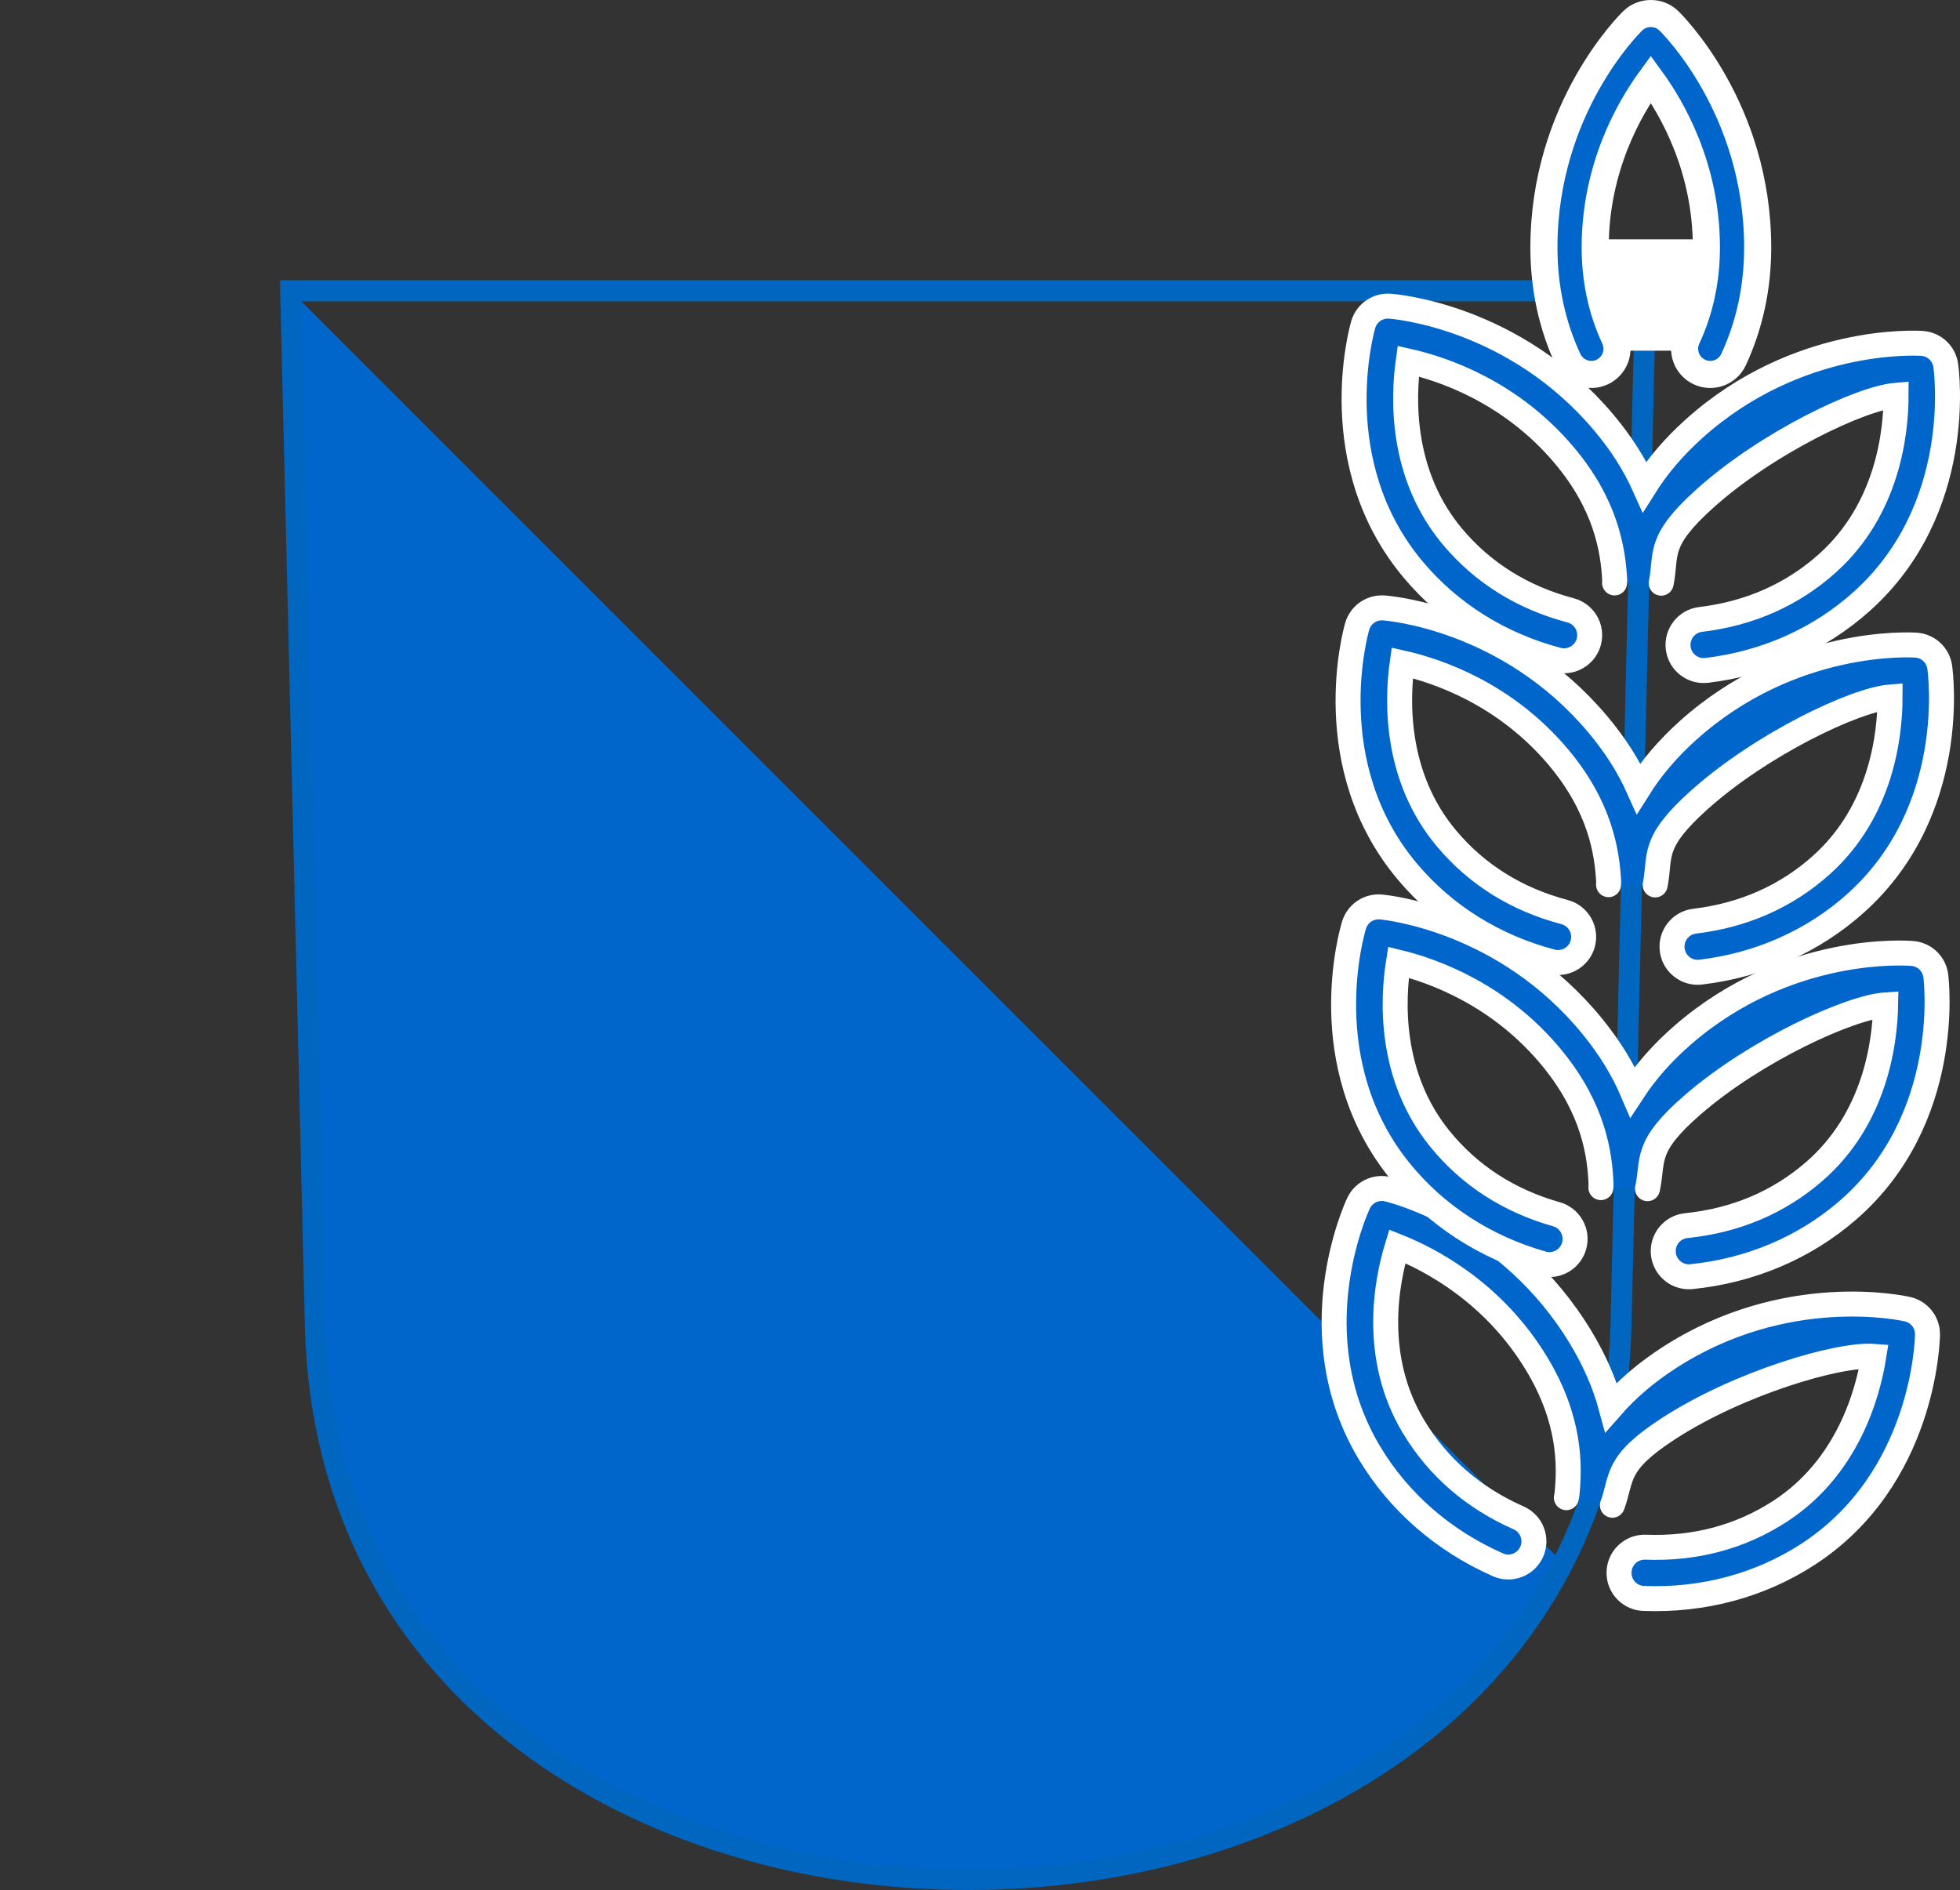 <?xml version="1.0" encoding="utf-8"?>
<!-- Generator: Adobe Illustrator 15.1.0, SVG Export Plug-In . SVG Version: 6.00 Build 0)  -->
<!DOCTYPE svg PUBLIC "-//W3C//DTD SVG 1.1//EN" "http://www.w3.org/Graphics/SVG/1.1/DTD/svg11.dtd">
<svg version="1.1" xmlns="http://www.w3.org/2000/svg" xmlns:xlink="http://www.w3.org/1999/xlink" x="0px" y="0px"
	 width="651.342px" height="628.16px" viewBox="-113.246 22.951 651.342 628.16"
	 enable-background="new -113.246 22.951 651.342 628.16" xml:space="preserve">
<rect x="-113.246" y="22.951" width="651.342" height="628.16" fill="#333333" stroke="none"/>
<g id="Ebene_2">
	<g>
		<path display="none" fill="#FFFFFF" stroke="#000000" stroke-width="16" d="M-16.629,119.605l8.186,343.846
			c5.848,245.548,428.03,245.548,433.879,0l8.174-343.846H-16.629z"/>
		<path fill="#0066CC" d="M-16.61,119.609l8.162,343.865c5.132,215.606,331.167,241.895,414.668,78.962L-16.61,119.609z"/>
		<path fill="none" stroke="#0066BF" stroke-width="7" d="M-16.629,119.605l8.186,343.846c5.848,245.548,428.03,245.548,433.879,0
			l8.174-343.846H-16.629z"/>
	</g>
</g>
<g id="Ebene_5">
	<rect x="418.525" y="102.5" fill="#FFFFFF" width="39.975" height="37"/>
</g>
<g id="Ebene_1">
	<g>
		<path fill="#0066CC" stroke="#FFFFFF" stroke-width="8.3" stroke-linecap="round" stroke-miterlimit="7" d="M438.796,216.773
			c0.01-0.036,0.023-0.065,0.025-0.096c1.896-9.659-1.49-13.678,14.508-28.044c20.664-18.566,51.832-33.371,63.529-34.319
			c-0.014,12.464-2.75,37.812-22.77,55.793c-11.637,10.456-25.832,16.759-42.193,18.718c-4.668,0.563-8.007,4.802-7.445,9.479
			c0.498,4.127,3.863,7.209,7.855,7.489c0.531,0.037,1.072,0.025,1.625-0.04c19.629-2.357,37.455-10.295,51.553-22.966
			c34.26-30.782,28.148-76.48,27.871-78.414c-0.568-3.971-3.836-7.009-7.838-7.29l-0.008,0c-1.678-0.117-41.465-2.487-75.824,28.379
			c-6.678,6.006-12.097,12.356-16.41,19.214c-3.318-7.404-7.795-14.435-13.578-21.311c-29.729-35.349-69.459-38.539-71.133-38.655
			h-0.012c-3.997-0.279-7.656,2.274-8.776,6.128c-0.548,1.875-12.956,46.278,16.69,81.528c12.2,14.51,28.75,24.857,47.86,29.917
			c0.536,0.142,1.069,0.229,1.601,0.266c3.993,0.279,7.755-2.305,8.822-6.322c1.202-4.554-1.508-9.216-6.059-10.423
			c-15.93-4.218-29.109-12.435-39.182-24.409c-17.314-20.59-16.508-46.074-14.772-58.419c11.452,2.574,34.036,10.097,51.917,31.366
			c13.839,16.459,16.146,31.43,16.68,41.258c-0.003,0.031-0.027,1.062-0.028,1.092"/>
		<g>
			<path fill="#0066CC" stroke="#FFFFFF" stroke-width="8.3" stroke-linecap="round" stroke-miterlimit="7" d="M436.796,317.061
				c0.01-0.036,0.023-0.065,0.025-0.096c1.896-9.659-1.49-13.678,14.508-28.044c20.664-18.566,51.832-33.371,63.529-34.32
				c-0.014,12.464-2.75,37.812-22.77,55.793c-11.637,10.456-25.832,16.759-42.193,18.718c-4.668,0.563-8.007,4.802-7.445,9.479
				c0.498,4.127,3.863,7.209,7.855,7.489c0.531,0.037,1.072,0.025,1.625-0.04c19.629-2.357,37.455-10.295,51.553-22.966
				c34.26-30.782,28.148-76.48,27.871-78.414c-0.568-3.972-3.836-7.01-7.838-7.29l-0.008-0.001
				c-1.678-0.117-41.465-2.487-75.824,28.379c-6.678,6.006-12.097,12.356-16.41,19.214c-3.318-7.404-7.795-14.435-13.578-21.311
				c-29.729-35.349-69.459-38.539-71.133-38.656h-0.012c-3.997-0.279-7.656,2.274-8.776,6.128
				c-0.548,1.876-12.956,46.279,16.69,81.529c12.2,14.51,28.75,24.857,47.86,29.917c0.536,0.142,1.069,0.229,1.601,0.266
				c3.993,0.279,7.755-2.305,8.822-6.322c1.202-4.554-1.508-9.216-6.059-10.423c-15.93-4.218-29.109-12.435-39.182-24.409
				c-17.314-20.59-16.508-46.074-14.772-58.419c11.452,2.573,34.036,10.097,51.917,31.366c13.839,16.459,16.146,31.43,16.68,41.258
				c-0.003,0.031-0.027,1.062-0.028,1.092"/>
		</g>
		<g>
			<path fill="#0066CC" stroke="#FFFFFF" stroke-width="8.3" stroke-linecap="round" stroke-miterlimit="7" d="M422.576,523.219
				c0.014-0.034,0.033-0.061,0.039-0.092c3.387-9.246,0.667-13.744,18.715-25.431c23.313-15.104,56.414-24.85,68.117-23.959
				c-1.965,12.311-8.632,36.919-31.219,51.546c-13.128,8.506-28.133,12.511-44.601,11.887c-4.7-0.175-8.66,3.488-8.839,8.201
				c-0.152,4.152,2.689,7.721,6.59,8.62c0.52,0.119,1.055,0.193,1.611,0.216c19.757,0.743,38.604-4.308,54.51-14.617
				c38.651-25.043,39.766-71.136,39.797-73.088c0.057-4.01-2.692-7.522-6.605-8.429h-0.008c-1.637-0.378-40.563-8.94-79.324,16.171
				c-7.537,4.886-13.885,10.309-19.217,16.409c-2.121-7.835-5.441-15.48-10.078-23.173c-23.832-39.563-62.575-48.929-64.211-49.309
				l-0.012-0.002c-3.902-0.9-7.916,1.048-9.624,4.682c-0.838,1.766-20.037,43.681,3.731,83.137
				c9.777,16.238,24.508,29.048,42.59,37.034c0.508,0.224,1.02,0.392,1.537,0.513c3.9,0.898,8.021-1.062,9.703-4.866
				c1.901-4.308-0.049-9.335-4.353-11.24c-15.076-6.659-26.806-16.837-34.877-30.236c-13.886-23.048-9.103-48.091-5.456-60.015
				c10.909,4.336,32.037,15.299,46.371,39.105c11.098,18.417,11.028,33.567,10.02,43.356c-0.008,0.026-0.193,1.043-0.199,1.074"/>
		</g>
		<g>
			<path fill="#0066CC" stroke="#FFFFFF" stroke-width="8.3" stroke-linecap="round" stroke-miterlimit="7" d="M434.244,418.015
				c0.012-0.036,0.025-0.064,0.027-0.096c2.065-9.625-1.25-13.702,14.996-27.787c20.984-18.204,52.406-32.462,64.118-33.207
				c-0.231,12.462-3.409,37.76-23.739,55.387c-11.817,10.252-26.121,16.307-42.514,17.98c-4.678,0.481-8.09,4.661-7.609,9.347
				c0.426,4.136,3.736,7.276,7.723,7.626c0.531,0.046,1.072,0.044,1.626-0.012c19.667-2.016,37.629-9.64,51.945-22.062
				c34.792-30.18,29.479-75.978,29.236-77.917c-0.499-3.98-3.714-7.075-7.71-7.426l-0.008-0.001
				c-1.676-0.146-41.416-3.21-76.309,27.052c-6.781,5.888-12.31,12.143-16.742,18.926c-3.189-7.461-7.541-14.569-13.205-21.546
				c-29.107-35.862-68.775-39.744-70.446-39.891h-0.012c-3.992-0.35-7.694,2.141-8.882,5.974
				c-0.581,1.865-13.762,46.046,15.264,81.808c11.945,14.721,28.312,25.355,47.332,30.749c0.533,0.151,1.064,0.247,1.596,0.294
				c3.987,0.348,7.793-2.17,8.931-6.168c1.282-4.533-1.347-9.242-5.876-10.528c-15.854-4.495-28.887-12.94-38.75-25.088
				c-16.951-20.891-15.7-46.357-13.75-58.669c11.406,2.773,33.854,10.689,51.362,32.268c13.549,16.699,15.595,31.707,15.956,41.544
				c-0.003,0.03-0.045,1.06-0.047,1.091"/>
		</g>
		<path fill="#0066CC" stroke="#FFFFFF" stroke-width="9" stroke-miterlimit="7" d="M419.179,146.607
			c4.266-1.988,6.12-7.056,4.131-11.328c-4.271-9.198-6.444-19.314-6.444-30.079c0-26.451,11.262-46.108,18.477-55.986
			c7.215,9.884,18.477,29.541,18.477,55.986c0,10.759-2.166,20.881-6.445,30.079c-1.988,4.266-0.135,9.34,4.137,11.328
			c4.266,1.983,9.334,0.129,11.322-4.137c5.332-11.469,8.029-24.002,8.029-37.265c0-46.194-28.354-74.205-29.559-75.374
			c-1.641-1.603-3.789-2.38-5.955-2.38c-2.16,0-4.314,0.777-5.961,2.375c-1.211,1.169-29.565,29.186-29.565,75.374
			c0,13.262,2.698,25.802,8.029,37.265C409.834,146.736,414.906,148.584,419.179,146.607z"/>
	</g>
	<g display="none">
		<path display="inline" d="M-6.864,209.033c0-0.031,0.013-0.061,0.013-0.092c1.218-9.768,4.565-24.541,19.517-39.994
			c19.321-19.97,42.375-25.9,53.979-27.668c0.869,12.436-0.104,37.913-18.812,57.247c-10.882,11.242-24.603,18.519-40.79,21.616
			c-4.621,0.887-7.65,5.349-6.769,9.976c0.783,4.082,4.357,6.922,8.359,6.922c0.532,0,1.071-0.049,1.616-0.153
			c19.418-3.715,36.646-12.882,49.829-26.506c32.031-33.097,22.754-78.256,22.338-80.166c-0.851-3.923-4.321-6.726-8.33-6.726
			h-0.012c-1.677,0-41.53,0.41-73.654,33.599c-6.248,6.457-11.206,13.158-15.03,20.312c-3.825-7.142-8.788-13.855-15.031-20.312
			c-32.124-33.189-71.978-33.599-73.66-33.599h-0.007c-4.014,0-7.484,2.803-8.328,6.726c-0.41,1.909-9.695,47.069,22.332,80.166
			c13.182,13.624,30.41,22.785,49.828,26.506c0.545,0.104,1.084,0.153,1.615,0.153c4.003,0,7.577-2.84,8.36-6.922
			c0.888-4.627-2.147-9.088-6.769-9.976c-16.182-3.097-29.902-10.374-40.783-21.616c-18.715-19.333-19.676-44.811-18.819-57.247
			c11.604,1.763,41.657,18.705,60.979,38.668c14.957,15.447,11.299,19.221,12.517,28.988c0,0.031,0.012,0.062,0.019,0.098"/>
		<path display="inline" d="M-3.706,325.863c0-0.03,0.01-0.062,0.008-0.092c0.706-9.818,3.275-24.747,17.397-40.961
			c18.25-20.954,40.961-28.083,52.456-30.456c1.519,12.373,1.88,37.866-15.791,58.153c-10.278,11.796-23.6,19.781-39.604,23.72
			c-4.567,1.127-7.358,5.742-6.236,10.316c0.995,4.036,4.714,6.685,8.71,6.475c0.532-0.028,1.066-0.105,1.605-0.238
			c19.197-4.726,35.922-14.782,48.373-29.077c30.256-34.728,18.629-79.34,18.113-81.224c-1.056-3.873-4.667-6.491-8.671-6.281
			l-0.012,0c-1.674,0.088-41.451,2.583-71.794,37.408c-5.901,6.775-10.501,13.727-13.947,21.071
			c-4.193-6.933-9.5-13.377-16.074-19.498c-33.816-31.461-73.637-29.786-75.317-29.698l-0.007,0.001
			c-4.007,0.209-7.327,3.192-7.964,7.152c-0.309,1.928-7.218,47.513,26.497,78.887c13.877,12.914,31.562,21.163,51.148,23.862
			c0.549,0.076,1.089,0.095,1.62,0.069c3.999-0.21,7.419-3.233,7.988-7.351c0.643-4.666-2.621-8.963-7.283-9.606
			c-16.322-2.247-30.404-8.795-41.858-19.452c-19.701-18.328-21.994-43.72-21.79-56.184c11.681,1.154,42.58,16.501,62.92,35.424
			c15.745,14.643,12.289,18.604,14.016,28.293c0.002,0.03,0.015,0.062,0.023,0.098"/>
		<path display="inline" d="M-1.183,439.668c-0.001-0.029,0.009-0.062,0.007-0.092c0.534-9.83,2.842-24.801,16.679-41.259
			c17.882-21.27,40.465-28.793,51.917-31.366c1.734,12.344,2.541,37.827-14.773,58.42c-10.071,11.973-23.251,20.189-39.184,24.408
			c-4.547,1.207-7.256,5.869-6.055,10.422c1.065,4.02,4.83,6.602,8.822,6.322c0.531-0.037,1.064-0.123,1.601-0.266
			c19.111-5.061,35.659-15.407,47.858-29.918c29.646-35.25,17.241-79.652,16.693-81.527c-1.123-3.854-4.779-6.408-8.779-6.129
			l-0.012,0.001c-1.672,0.117-41.399,3.306-71.131,38.656c-5.782,6.876-10.26,13.907-13.577,21.31
			c-4.313-6.858-9.732-13.208-16.411-19.215c-34.36-30.865-74.146-28.495-75.825-28.377l-0.007,0.001
			c-4.003,0.279-7.27,3.319-7.838,7.291c-0.275,1.933-6.388,47.632,27.869,78.412c14.101,12.67,31.927,20.609,51.558,22.967
			c0.55,0.064,1.091,0.075,1.621,0.039c3.994-0.279,7.361-3.361,7.859-7.49c0.561-4.675-2.777-8.916-7.449-9.477
			c-16.359-1.961-30.553-8.263-42.192-18.719c-20.018-17.982-22.753-43.329-22.767-55.795c11.699,0.95,42.861,15.755,63.528,34.321
			c15.998,14.367,12.611,18.386,14.508,28.044c0.002,0.03,0.016,0.062,0.024,0.098"/>
	</g>
</g>
</svg>

